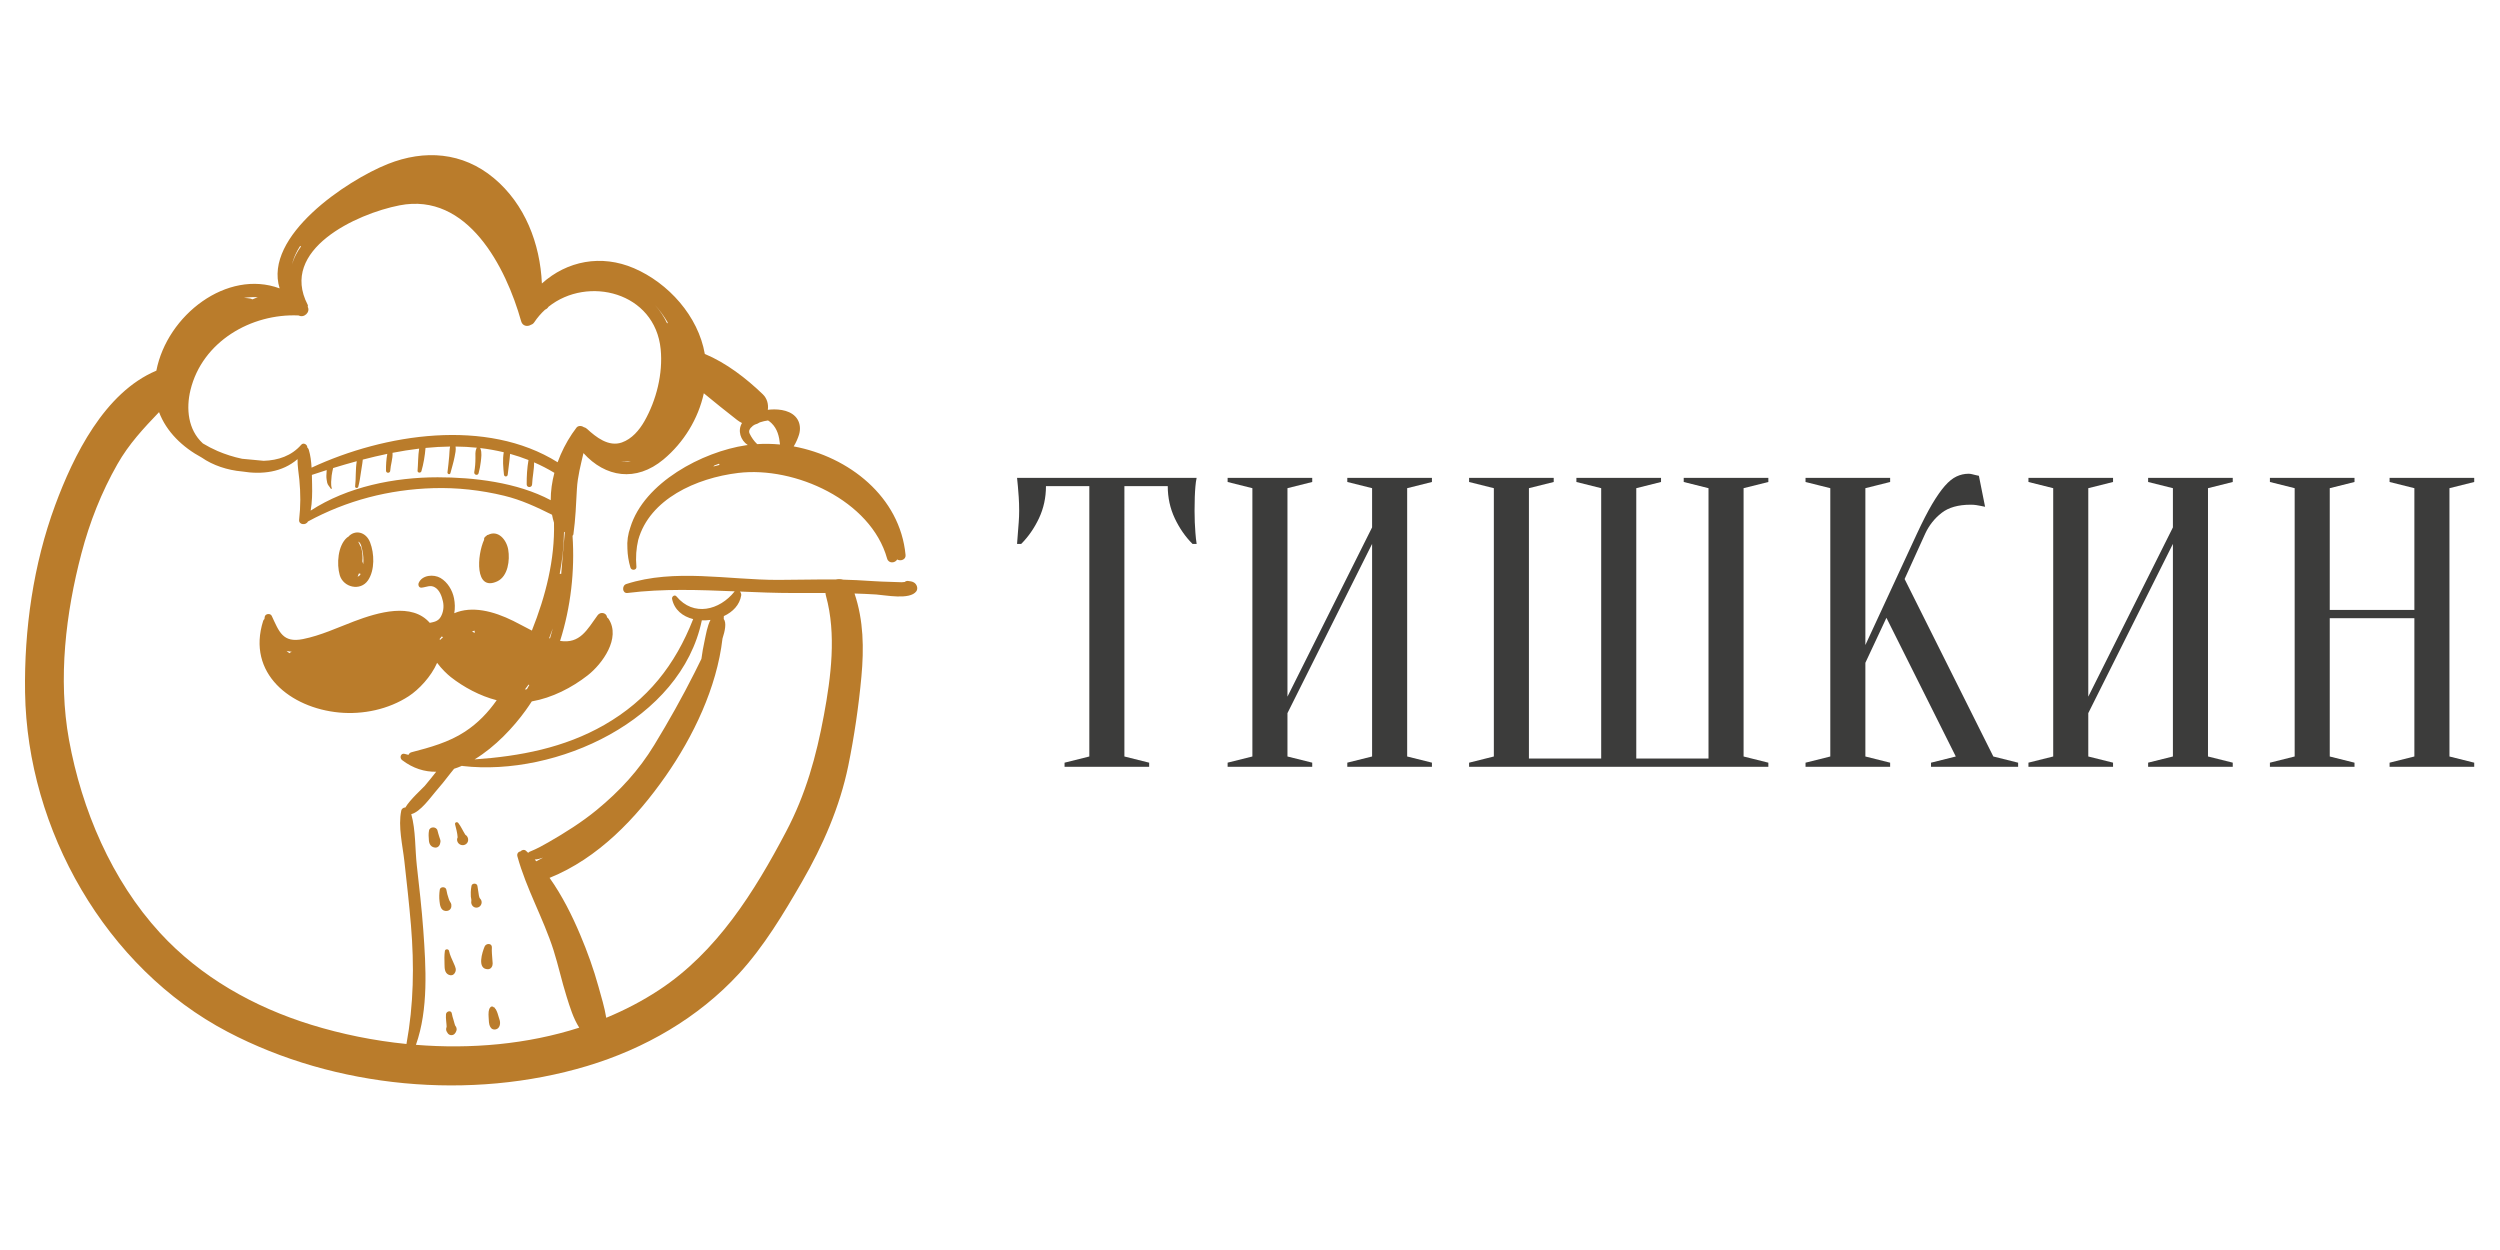 <?xml version="1.0" encoding="UTF-8"?>
<svg id="backery" width="100" height="50" version="1.1" viewBox="0 0 100 50" xmlns="http://www.w3.org/2000/svg">
 <title>Backery</title>
 <defs>
  <clipPath id="clipPath18">
   <path d="M 0,34.076 H 89.715 V 0 H 0 Z"/>
  </clipPath>
 </defs>
 <g transform="matrix(1.092 0 0 -1.092 1 43.416)">
  <g clip-path="url(#clipPath18)">
   <g transform="translate(12.183 18.632)">
    <path d="m0 0c0.017 0.041 0.033 0.082 0.049 0.123 0.018-8e-3 0.037-0.014 0.057-0.017 2e-3 0 4e-3 1e-3 6e-3 1e-3 -5e-3 -9e-3 -8e-3 -0.019-0.013-0.027-0.02-0.036-0.057-0.063-0.099-0.08m0.178 0.949c0.032-0.147 0.046-0.32 0.03-0.487-0.012 0.033-0.023 0.066-0.034 0.1 0.017 0.158 4e-3 0.319-0.037 0.494-8e-3 0.033-0.023 0.057-0.041 0.076-0.019 0.051-0.044 0.101-0.072 0.151 5e-3 -1e-3 0.011 0 0.016-3e-3 0.091-0.051 0.118-0.241 0.138-0.331m0.281 0.308c-0.15 0.391-0.557 0.485-0.807 0.2-0.012-4e-3 -0.026-0.01-0.038-0.021-0.342-0.297-0.384-0.976-0.268-1.376 0.131-0.453 0.759-0.602 1.038-0.188 0.251 0.373 0.232 0.98 0.075 1.385" fill="#ba7c2b"/>
   </g>
   <g transform="translate(17.7 19.627)">
    <path d="m0 0c-0.063 0.367-0.374 0.728-0.737 0.539-0.02 1e-3 -0.041-7e-3 -0.059-0.031-3e-3 -3e-3 -5e-3 -7e-3 -8e-3 -0.01-0.01-7e-3 -0.021-0.013-0.032-0.022-0.042-0.034-0.054-0.075-0.046-0.114-0.26-0.559-0.355-1.91 0.479-1.526 0.399 0.185 0.469 0.784 0.403 1.164" fill="#ba7c2b"/>
   </g>
   <g transform="translate(15.211 8.872)">
    <path d="M 0,0 C -0.009,-0.028 0,-0.03 0.001,0.005 0,0.003 0,0.001 0,0" fill="#ba7c2b"/>
   </g>
   <g transform="translate(15.208 9.007)">
    <path d="m0 0c-0.014 0.038-0.025 0.077-0.038 0.115-0.021 0.071-0.044 0.142-0.06 0.212-0.035 0.152-0.281 0.158-0.311 0-0.023-0.121-0.014-0.25-3e-3 -0.373 0.013-0.135 0.084-0.235 0.225-0.25 0.119-0.013 0.196 0.103 0.19 0.209 2e-3 -0.018 2e-3 -0.032 2e-3 -0.043 0.01 0.039 9e-3 0.094-5e-3 0.13" fill="#ba7c2b"/>
   </g>
   <g transform="translate(16.129 9.182)">
    <path d="m0 0c-0.09 0.142-0.154 0.295-0.257 0.43-0.042 0.055-0.137 0.026-0.118-0.05 0.039-0.15 0.083-0.318 0.094-0.475-0.02-0.042-0.028-0.087-0.014-0.137 0.029-0.108 0.145-0.173 0.253-0.144 0.189 0.053 0.187 0.292 0.042 0.376" fill="#ba7c2b"/>
   </g>
   <g transform="translate(15.613 6.641)">
    <path d="m0 0c-7e-3 0.027-0.022 0.056-0.039 0.079-0.026 0.035-0.04 0.082-0.055 0.123-0.037 0.106-0.067 0.216-0.085 0.326-0.021 0.118-0.224 0.121-0.241 0-0.021-0.144-0.026-0.286-9e-3 -0.43 0.015-0.133 0.041-0.324 0.206-0.347 0.145-0.021 0.249 0.077 0.225 0.225 8e-3 -0.046 7e-3 -0.038-2e-3 0.024" fill="#ba7c2b"/>
   </g>
   <g transform="translate(15.708 4.465)">
    <path d="m0 0c-0.065 0.153-0.143 0.299-0.176 0.463-0.014 0.074-0.139 0.077-0.151 0-0.026-0.162-0.017-0.328-0.014-0.493 3e-3 -0.144 2e-3 -0.316 0.154-0.383 0.083-0.037 0.163-0.021 0.216 0.057 0.087 0.126 0.023 0.234-0.029 0.356" fill="#ba7c2b"/>
   </g>
   <g transform="translate(15.459,1.946)">
    <path d="m0 0c5e-3 -0.014 8e-3 -0.015 0 0" fill="#ba7c2b"/>
   </g>
   <g transform="translate(15.442 2.135)">
    <path d="m0 0c-3e-3 -9e-3 -1e-3 -0.011 0 0" fill="#ba7c2b"/>
   </g>
   <g transform="translate(15.76 2.187)">
    <path d="m0 0c-7e-3 0.018-0.014 0.036-0.02 0.055-0.015 0.052-0.029 0.105-0.044 0.158-0.022 0.078-0.051 0.155-0.062 0.237-0.02 0.129-0.202 0.082-0.213-0.029-8e-3 -0.08-1e-3 -0.164 6e-3 -0.245 4e-3 -0.046 9e-3 -0.093 0.013-0.139 2e-3 -0.022 5e-3 -0.043 4e-3 -0.064 0-0.012-1e-3 -0.02-2e-3 -0.025 2e-3 5e-3 5e-3 0.011 0.01 0.02-0.036-0.058-0.034-0.138 0-0.196 3e-3 -4e-3 5e-3 -8e-3 7e-3 -0.012-3e-3 8e-3 -6e-3 0.019-8e-3 0.035 0.018-0.078 0.079-0.142 0.168-0.142 0.1 0 0.157 0.08 0.185 0.166 0.02 0.06 0 0.135-0.044 0.181" fill="#ba7c2b"/>
   </g>
   <g transform="translate(16.672 6.841)">
    <path d="m0 0c-0.046 0.045-0.053 0.175-0.064 0.235-0.014 0.077-0.021 0.156-0.036 0.234-0.02 0.107-0.197 0.107-0.217 0-0.015-0.078-0.023-0.155-0.026-0.233-2e-3 -0.053 0-0.106 2e-3 -0.16 3e-3 -0.048 0.027-0.115 0.018-0.161-0.028-0.142 0.088-0.279 0.238-0.238 0.138 0.038 0.19 0.221 0.085 0.323" fill="#ba7c2b"/>
   </g>
   <g transform="translate(17.12 4.609)">
    <path d="m0 0c-9e-3 0.149-0.028 0.29-0.018 0.441 0.011 0.167-0.212 0.165-0.266 0.037-0.085-0.202-0.29-0.827 0.119-0.832 0.058-1e-3 0.112 0.031 0.141 0.081 0.054 0.09 0.03 0.174 0.024 0.273" fill="#ba7c2b"/>
   </g>
   <g transform="translate(17.391 2.377)">
    <path d="m0 0c-0.024 0.091-0.054 0.181-0.083 0.271-0.015 0.049-0.04 0.095-0.063 0.14-8e-3 0.014-0.018 0.025-0.029 0.033v2e-3c-0.012 0.018-0.054 0.081-0.038 0.019-0.015 0.057-0.102 0.067-0.129 0.018-3e-3 -2e-3 -5e-3 -4e-3 -9e-3 -7e-3 -0.013-0.014-0.028-0.039-0.033-0.057-5e-3 -0.02-0.018-0.058-0.023-0.095-8e-3 -0.069-5e-3 -0.135-1e-3 -0.204 8e-3 -0.13 3e-3 -0.24 0.059-0.359-3e-3 8e-3 -5e-3 0.016-7e-3 0.025 0.031-0.081 0.11-0.136 0.214-0.11 0.142 0.035 0.173 0.205 0.142 0.324" fill="#ba7c2b"/>
   </g>
   <g transform="translate(29.264 13.562)">
    <path d="m0 0c-0.279-1.51-0.664-2.898-1.384-4.264-1.157-2.2-2.544-4.422-4.659-5.806-0.61-0.401-1.258-0.737-1.93-1.015-0.062 0.386-0.183 0.772-0.283 1.136-0.179 0.648-0.407 1.281-0.669 1.901-0.297 0.705-0.663 1.439-1.124 2.088 1.776 0.716 3.173 2.184 4.251 3.727 1.009 1.445 1.876 3.239 2.083 5.039 0.093 0.28 0.152 0.58 0.046 0.716 0 0.036 3e-3 0.071 3e-3 0.106 0.327 0.151 0.581 0.409 0.637 0.76 8e-3 0.05-0.013 0.102-0.047 0.14 0.653-0.028 1.307-0.054 1.962-0.054 0.39 0 0.781 2e-3 1.171 0 3e-3 -0.036 9e-3 -0.072 0.02-0.11 0.384-1.396 0.183-2.963-0.077-4.364m-10.288-5.22c-0.076-0.041-0.151-0.083-0.229-0.122-6e-3 -4e-3 -0.011-8e-3 -0.017-0.012-0.02 0.022-0.038 0.044-0.058 0.066 0.095 4e-3 0.198 0.029 0.304 0.068m-4.656-6.856c0.463 1.308 0.366 2.854 0.269 4.204-0.057 0.79-0.149 1.578-0.237 2.366-0.067 0.593-0.038 1.298-0.203 1.88 0.333 0.081 0.714 0.622 0.871 0.803 0.198 0.228 0.389 0.464 0.572 0.704 0.037 0.05 0.081 0.101 0.125 0.155 0.097 0.03 0.193 0.068 0.289 0.109 8e-3 -3e-3 0.016-7e-3 0.026-8e-3 3.427-0.394 8.001 1.674 8.76 5.337 0.105-5e-3 0.211 1e-3 0.317 0.015-0.122-0.236-0.165-0.534-0.219-0.78-0.047-0.212-0.084-0.429-0.113-0.647-0.083-0.171-0.167-0.34-0.252-0.509-0.454-0.902-0.95-1.783-1.475-2.645-0.568-0.932-1.261-1.685-2.112-2.384-0.543-0.445-1.154-0.83-1.764-1.18-0.209-0.12-0.419-0.236-0.641-0.326-0.168-0.069-4e-3 -0.011-0.079-0.042-0.01-5e-3 -0.018-0.012-0.025-0.018-0.026 0.024-0.051 0.05-0.077 0.073-0.063 0.057-0.153 0.035-0.198-0.018-0.079-0.013-0.146-0.08-0.117-0.187 0.326-1.188 0.949-2.266 1.323-3.435 0.178-0.562 0.302-1.141 0.48-1.704 0.116-0.367 0.242-0.793 0.462-1.134-1.905-0.611-3.967-0.791-5.982-0.629m-4.556 14.4c-2e-3 -3e-3 -4e-3 -6e-3 -6e-3 -0.01-0.028-6e-3 -0.053-0.022-0.073-0.045-0.036 0.027-0.071 0.056-0.105 0.085 0.06-0.015 0.122-0.024 0.184-0.03m5.543 0.515c-0.035-0.017-0.067-0.041-0.088-0.073-8e-3 -1e-3 -0.017-1e-3 -0.024-3e-3 -3e-3 9e-3 -4e-3 0.019-7e-3 0.028 0.028 0.034 0.056 0.066 0.085 0.098 0.01-0.017 0.021-0.034 0.034-0.05m1.168 0.171c-0.033 0.018-0.066 0.035-0.1 0.053 0.016 7e-3 0.033 0.014 0.049 0.022 0.016 3e-3 0.033 5e-3 0.049 8e-3 -4e-3 -0.028-3e-3 -0.055 2e-3 -0.083m-2.502-15.055c-1.197 0.12-2.375 0.36-3.488 0.704-2.092 0.645-4.05 1.744-5.538 3.364-1.775 1.934-2.87 4.514-3.336 7.076-0.406 2.235-0.118 4.642 0.455 6.822 0.301 1.147 0.733 2.243 1.319 3.273 0.421 0.741 0.962 1.317 1.525 1.906 0.271-0.721 0.858-1.284 1.562-1.664 0.41-0.286 0.946-0.463 1.481-0.51 0.731-0.119 1.472-0.031 2.03 0.452-4e-3 -0.251 0.041-0.506 0.066-0.754 0.048-0.495 0.049-0.972-8e-3 -1.466-0.021-0.189 0.252-0.215 0.323-0.064 1.423 0.772 2.971 1.173 4.591 1.221 0.873 0.026 1.746-0.072 2.594-0.277 0.634-0.153 1.191-0.416 1.756-0.697 0.018-0.099 0.043-0.195 0.072-0.291 0.036-1.351-0.306-2.689-0.81-3.952-0.231 0.117-0.456 0.242-0.681 0.354-0.735 0.364-1.518 0.559-2.162 0.282 0.033 0.18 0.026 0.369-0.01 0.552-0.058 0.291-0.236 0.587-0.495 0.739-0.247 0.144-0.67 0.113-0.797-0.18-0.032-0.072 3e-3 -0.183 0.101-0.175 0.178 0.016 0.324 0.113 0.494 0.011 0.172-0.103 0.249-0.325 0.291-0.508 0.044-0.193 0.019-0.402-0.08-0.573-0.096-0.166-0.25-0.187-0.401-0.219-0.652 0.75-1.885 0.391-2.774 0.055-0.616-0.234-1.222-0.519-1.87-0.649-0.744-0.15-0.874 0.27-1.145 0.849-0.049 0.107-0.238 0.084-0.257-0.034-5e-3 -0.027-8e-3 -0.055-0.011-0.082-0.019-0.015-0.036-0.035-0.046-0.066-0.612-1.929 1.008-3.19 2.78-3.357 0.879-0.083 1.812 0.115 2.554 0.599 0.367 0.24 0.817 0.713 1.038 1.221 0.166-0.226 0.375-0.422 0.503-0.523 0.463-0.364 1.068-0.692 1.679-0.847-0.311-0.443-0.681-0.835-1.162-1.151-0.596-0.391-1.281-0.578-1.962-0.755-0.048-0.012-0.089-0.05-0.107-0.096-0.046 0.012-0.092 0.024-0.138 0.037-0.146 0.041-0.203-0.147-0.096-0.228 0.405-0.309 0.828-0.433 1.249-0.427-0.138-0.176-0.278-0.351-0.423-0.522-0.064-0.075-0.548-0.509-0.705-0.787-0.069 0-0.136-0.037-0.153-0.123-0.119-0.574 0.051-1.262 0.115-1.84 0.087-0.784 0.176-1.568 0.242-2.355 0.122-1.474 0.1-2.895-0.165-4.345m-7.912 23.954c0.431 1.775 2.224 2.811 3.963 2.732 0.199-0.106 0.439 0.127 0.331 0.317 0.012 0.021 0.014 0.048-1e-3 0.076-1.048 2.017 1.782 3.332 3.367 3.641 2.494 0.487 3.897-2.265 4.454-4.249 0.051-0.181 0.239-0.204 0.36-0.125 0.045 0.013 0.086 0.041 0.116 0.086 0.117 0.176 0.252 0.331 0.399 0.466 0.051 0.02 0.097 0.057 0.125 0.106 1.434 1.149 3.906 0.541 4.11-1.558 0.086-0.89-0.157-1.862-0.596-2.634-0.189-0.33-0.459-0.648-0.826-0.778-0.488-0.171-0.945 0.194-1.279 0.5-0.038 0.034-0.078 0.053-0.118 0.061-0.075 0.055-0.202 0.063-0.264-0.016-0.053-0.069-0.105-0.142-0.156-0.217-4e-3 -4e-3 -7e-3 -0.011-0.011-0.016-0.209-0.312-0.391-0.665-0.525-1.037-2.602 1.63-6.335 1.048-9.013-0.198-0.013 0.228-0.04 0.454-0.103 0.659-0.011 0.034-0.031 0.06-0.054 0.082 8e-3 0.102-0.139 0.193-0.22 0.1-0.355-0.41-0.852-0.574-1.377-0.59-0.264 0.03-0.529 0.045-0.789 0.074-0.319 0.066-0.627 0.167-0.898 0.283-0.188 0.082-0.369 0.175-0.538 0.278-2e-3 3e-3 -5e-3 5e-3 -8e-3 7e-3 -0.541 0.499-0.614 1.27-0.449 1.95m2.464 3.4c-0.061-0.021-0.121-0.045-0.181-0.072-8e-3 -1e-3 -0.016-3e-3 -0.023-5e-3 -0.02 0.014-0.042 0.024-0.069 0.029-0.075 0.012-0.153 0.02-0.233 0.024 0.168 0.025 0.337 0.033 0.506 0.024m1.552 1.877c0.01-7e-3 0.021-0.013 0.034-0.017-0.148-0.204-0.262-0.426-0.33-0.654 0.053 0.226 0.156 0.451 0.296 0.671m13.466-2.801c-8e-3 -0.012-0.014-0.025-0.02-0.038-0.115 0.246-0.267 0.473-0.446 0.676 0.177-0.197 0.334-0.414 0.466-0.638m-1.713-5.104c0.083-5e-3 0.167 0 0.252 0.014 0.037-1e-3 0.076-1e-3 0.114 1e-3 -0.126-0.026-0.248-0.029-0.366-0.015m-2.189-4.107c-0.019 4e-3 -0.036 5e-3 -0.055 2e-3 0.096 0.505 0.151 1.015 0.157 1.523 0.012 5e-3 0.023 0.011 0.032 0.019-0.053-0.514-0.088-1.03-0.134-1.544m-9.125 3.269c-3e-3 0.115-5e-3 0.236-8e-3 0.358 0.179 0.06 0.36 0.119 0.543 0.177-7e-3 -0.07-9e-3 -0.14-0.012-0.203-3e-3 -0.087 0.013-0.176 0.03-0.261 0.017-0.083 0.091-0.146 0.13-0.216 0.011-0.021 0.045-7e-3 0.038 0.016-0.045 0.128-0.016 0.326-5e-3 0.461 8e-3 0.091 0.036 0.184 0.054 0.277 0.286 0.088 0.575 0.172 0.866 0.251-0.05-0.3-0.026-0.634-0.06-0.923-8e-3 -0.067 0.099-0.078 0.115-0.016 0.046 0.174 0.073 0.349 0.097 0.527 0.02 0.153 0.055 0.313 0.068 0.47 0.298 0.078 0.598 0.149 0.898 0.211-0.037-0.201-0.05-0.42-0.047-0.617 2e-3 -0.101 0.15-0.1 0.155 0 0.012 0.213 0.098 0.439 0.084 0.655 0.324 0.063 0.65 0.115 0.975 0.154-0.042-0.266-0.036-0.552-0.058-0.809-8e-3 -0.083 0.119-0.095 0.141-0.019 0.077 0.265 0.128 0.565 0.151 0.853 0.301 0.03 0.6 0.047 0.899 0.051-0.025-0.114-0.02-0.238-0.032-0.354-0.018-0.196-0.037-0.393-0.063-0.588-9e-3 -0.069 0.088-0.102 0.108-0.03 0.052 0.197 0.113 0.391 0.152 0.591 0.024 0.122 0.056 0.256 0.037 0.381 0.262-2e-3 0.522-0.016 0.781-0.043-8e-3 -8e-3 -0.016-0.018-0.021-0.031-0.046-0.112-0.033-0.232-0.033-0.352 0-0.17-0.012-0.341-0.043-0.509-0.018-0.102 0.128-0.146 0.158-0.044 0.039 0.139 0.065 0.278 0.081 0.42 0.018 0.156 0.047 0.338-0.013 0.485-3e-3 7e-3 -7e-3 0.013-0.011 0.019 0.292-0.034 0.58-0.086 0.866-0.154-0.048-0.267-0.02-0.561 7e-3 -0.819 9e-3 -0.09 0.129-0.09 0.138 0 0.026 0.248 0.068 0.506 0.087 0.76 0.226-0.063 0.451-0.138 0.674-0.226-0.051-0.293-0.069-0.601-0.066-0.894 1e-3 -0.128 0.192-0.127 0.198 0 0.01 0.27 0.076 0.539 0.073 0.809 0.252-0.11 0.5-0.237 0.743-0.384-0.087-0.33-0.135-0.669-0.134-1.002-1.234 0.658-2.831 0.839-4.143 0.839-1.58-1e-3 -3.303-0.343-4.65-1.221 0.054 0.312 0.06 0.627 0.052 0.95m8.714-5.631c-0.01 3e-3 -0.02 7e-3 -0.029 0.01 0.021 0.056 0.042 0.114 0.062 0.17 0.024 0.061 0.048 0.123 0.07 0.185-0.031-0.123-0.066-0.244-0.103-0.365m-0.846-1.861c-0.025-4e-3 -0.05-7e-3 -0.074-0.011 0.045 0.06 0.089 0.119 0.132 0.177 0.01-3e-3 0.021-6e-3 0.032-9e-3 -0.03-0.051-0.059-0.105-0.09-0.157m8.957 9.749c0.223-0.214 0.286-0.496 0.315-0.785-0.281 0.026-0.56 0.031-0.836 0.014-0.114 0.107-0.212 0.248-0.277 0.385-0.036 0.076-0.019 0.127 0.036 0.208-5e-3 -9e-3 0.081 0.075 0.083 0.078 0.02 0.013 0.046 0.029 0.072 0.044 0.063 0.016 0.125 0.043 0.183 0.082 0.101 0.033 0.208 0.058 0.3 0.07 0.041-0.025 0.083-0.057 0.124-0.096m-2.128-1.591c0.014 0.014 0.027 0.027 0.041 0.039 0.057 0.022 0.114 0.043 0.17 0.063 3e-3 -0.015 8e-3 -0.03 0.014-0.045-0.074-0.018-0.149-0.036-0.225-0.057m7.351-4.25c-0.071 0.042-0.136 0.047-0.217 0.057-0.05 5e-3 -0.091-0.01-0.123-0.037-0.044-3e-3 -0.095-0.011-0.111-0.01-0.138 4e-3 -0.276 0.012-0.412 0.014-0.414 8e-3 -0.826 0.041-1.238 0.063-0.164 9e-3 -0.328 0.014-0.493 0.018-0.09 0.026-0.185 0.026-0.275 6e-3 -0.706 8e-3 -1.416-0.015-2.12-0.015-1.82 0-3.78 0.421-5.55-0.151-0.17-0.055-0.151-0.352 0.044-0.328 1.308 0.163 2.617 0.114 3.927 0.06-2e-3 -2e-3 -3e-3 -4e-3 -5e-3 -6e-3 -0.549-0.688-1.503-0.932-2.129-0.179-0.067 0.08-0.178-8e-3 -0.16-0.093 0.083-0.404 0.394-0.644 0.773-0.739-0.659-1.682-1.666-2.964-3.257-3.877-1.465-0.84-3.096-1.149-4.752-1.262 0.761 0.459 1.434 1.185 1.875 1.798 0.077 0.106 0.15 0.216 0.222 0.326 0.746 0.131 1.466 0.501 2.047 0.954 0.539 0.421 1.222 1.364 0.77 2.064-0.016 0.026-0.037 0.045-0.059 0.06-0.013 0.166-0.24 0.225-0.347 0.077-0.388-0.534-0.642-1.05-1.374-0.939 0.393 1.24 0.542 2.566 0.456 3.853 0.017 0.012 0.028 0.03 0.032 0.053 0.076 0.547 0.099 1.107 0.128 1.659 0.026 0.465 0.141 0.882 0.24 1.315 0.797-0.884 1.921-1.075 2.933-0.231 0.739 0.616 1.272 1.485 1.476 2.422 0.401-0.334 0.813-0.659 1.218-0.977 0.057-0.044 0.118-0.082 0.18-0.112-0.166-0.281-0.056-0.627 0.211-0.807-0.022-3e-3 -0.043-5e-3 -0.064-8e-3 -1.585-0.235-3.736-1.362-4.238-3.013-0.085-0.241-0.125-0.499-0.106-0.773 6e-3 -0.225 0.04-0.458 0.112-0.697 0.034-0.116 0.23-0.099 0.218 0.029-0.032 0.351-6e-3 0.679 0.066 0.986 0.418 1.495 2.12 2.268 3.664 2.454 2.075 0.25 4.857-1.007 5.452-3.134 0.054-0.194 0.293-0.173 0.37-0.036 0.119-0.073 0.324-7e-3 0.307 0.162-0.2 2.137-2.08 3.605-4.098 3.98 0.091 0.144 0.159 0.315 0.195 0.431 0.057 0.184 0.046 0.391-0.054 0.557-0.195 0.324-0.641 0.387-0.984 0.363-0.034-2e-3 -0.07-7e-3 -0.105-0.011 0.031 0.204-0.028 0.42-0.184 0.57-0.61 0.587-1.335 1.147-2.124 1.477-0.239 1.383-1.332 2.597-2.595 3.14-1.202 0.516-2.452 0.269-3.373-0.559-0.064 1.458-0.618 2.908-1.761 3.861-1.146 0.956-2.543 1.048-3.878 0.517-1.518-0.604-4.563-2.646-3.967-4.558-1.919 0.713-4.119-0.972-4.516-3.014-1.903-0.8-3.037-3.117-3.707-4.929-0.8-2.166-1.138-4.553-1.102-6.857 0.079-5.028 2.95-10.089 7.423-12.434 3.942-2.067 8.904-2.528 13.162-1.251 2.105 0.631 4.074 1.763 5.567 3.386 0.915 0.996 1.633 2.197 2.307 3.364 0.764 1.323 1.385 2.744 1.694 4.244 0.217 1.061 0.383 2.189 0.482 3.269 0.095 1.038 0.081 2.057-0.252 3.046 0.265-8e-3 0.528-0.02 0.793-0.036 0.333-0.022 1.235-0.209 1.47 0.116 0.075 0.105 0.018 0.261-0.084 0.322" fill="#ba7c2b"/>
   </g>
   <g transform="translate(40.271 12.048)">
    <path d="m0 0 0.907-0.227v-0.151h-3.099v0.151l0.907 0.227v9.904h-1.588c0-0.424-0.086-0.817-0.257-1.18-0.172-0.363-0.389-0.675-0.65-0.937h-0.152c0.01 0.13 0.021 0.267 0.031 0.408 9e-3 0.121 0.02 0.249 0.03 0.386 0.01 0.136 0.016 0.274 0.016 0.416 0 0.191-6e-3 0.36-0.016 0.506s-0.021 0.274-0.03 0.386c-0.01 0.12-0.021 0.226-0.031 0.317h6.578c-0.02-0.091-0.035-0.197-0.045-0.317-0.01-0.112-0.018-0.24-0.023-0.386s-8e-3 -0.315-8e-3 -0.506c0-0.142 3e-3 -0.28 8e-3 -0.416 5e-3 -0.137 0.013-0.265 0.023-0.386 0.01-0.141 0.025-0.278 0.045-0.408h-0.151c-0.263 0.262-0.478 0.574-0.65 0.937-0.171 0.363-0.257 0.756-0.257 1.18h-1.588z" fill="#3c3c3b"/>
   </g>
   <g transform="translate(46.244 13.636)">
    <path d="m0 0v-1.588l0.907-0.226v-0.152h-3.099v0.152l0.907 0.226v9.828l-0.907 0.227v0.151h3.099v-0.151l-0.907-0.227v-7.636l3.1 6.2v1.436l-0.908 0.227v0.151h3.1v-0.151l-0.907-0.227v-9.828l0.907-0.226v-0.152h-3.1v0.152l0.908 0.226v7.787z" fill="#3c3c3b"/>
   </g>
   <g transform="translate(59.021,21.876)">
    <path d="m0 0v-9.903h2.646v9.903l-0.908 0.227v0.151h3.1v-0.151l-0.907-0.227v-9.828l0.907-0.227v-0.151h-10.962v0.151l0.907 0.227v9.828l-0.907 0.227v0.151h3.1v-0.151l-0.908-0.227v-9.903h2.647v9.903l-0.908 0.227v0.151h3.1v-0.151z" fill="#3c3c3b"/>
   </g>
   <g transform="translate(67.413 15.48)">
    <path d="m0 0v-3.432l0.907-0.227v-0.151h-3.099v0.151l0.907 0.227v9.828l-0.907 0.227v0.151h3.099v-0.151l-0.907-0.227v-5.746l1.89 4.082c0.202 0.434 0.385 0.792 0.551 1.074 0.167 0.282 0.324 0.507 0.469 0.673 0.147 0.167 0.29 0.282 0.432 0.348 0.14 0.065 0.287 0.098 0.438 0.098 0.04 0 0.08-5e-3 0.121-0.015 0.04-0.01 0.08-0.02 0.121-0.03 0.04-0.01 0.085-0.021 0.136-0.03l0.227-1.135c-0.051 0.011-0.101 0.02-0.152 0.031-0.049 0.01-0.105 0.02-0.166 0.03-0.06 0.01-0.13 0.015-0.212 0.015-0.453 0-0.808-0.101-1.065-0.302-0.258-0.202-0.457-0.454-0.598-0.757l-0.755-1.663 3.25-6.501 0.908-0.227v-0.151h-3.191v0.151l0.908 0.227-2.541 5.08z" fill="#3c3c3b"/>
   </g>
   <g transform="translate(75.578 13.636)">
    <path d="m0 0v-1.588l0.907-0.226v-0.152h-3.099v0.152l0.907 0.226v9.828l-0.907 0.227v0.151h3.099v-0.151l-0.907-0.227v-7.636l3.1 6.2v1.436l-0.908 0.227v0.151h3.1v-0.151l-0.907-0.227v-9.828l0.907-0.226v-0.152h-3.1v0.152l0.908 0.226v7.787z" fill="#3c3c3b"/>
   </g>
   <g transform="translate(84.423 17.113)">
    <path d="m0 0v-5.065l0.907-0.227v-0.151h-3.099v0.151l0.907 0.227v9.828l-0.907 0.227v0.151h3.099v-0.151l-0.907-0.227v-4.46h3.1v4.46l-0.908 0.227v0.151h3.1v-0.151l-0.907-0.227v-9.828l0.907-0.227v-0.151h-3.1v0.151l0.908 0.227v5.065z" fill="#3c3c3b"/>
   </g>
  </g>
 </g>
</svg>
